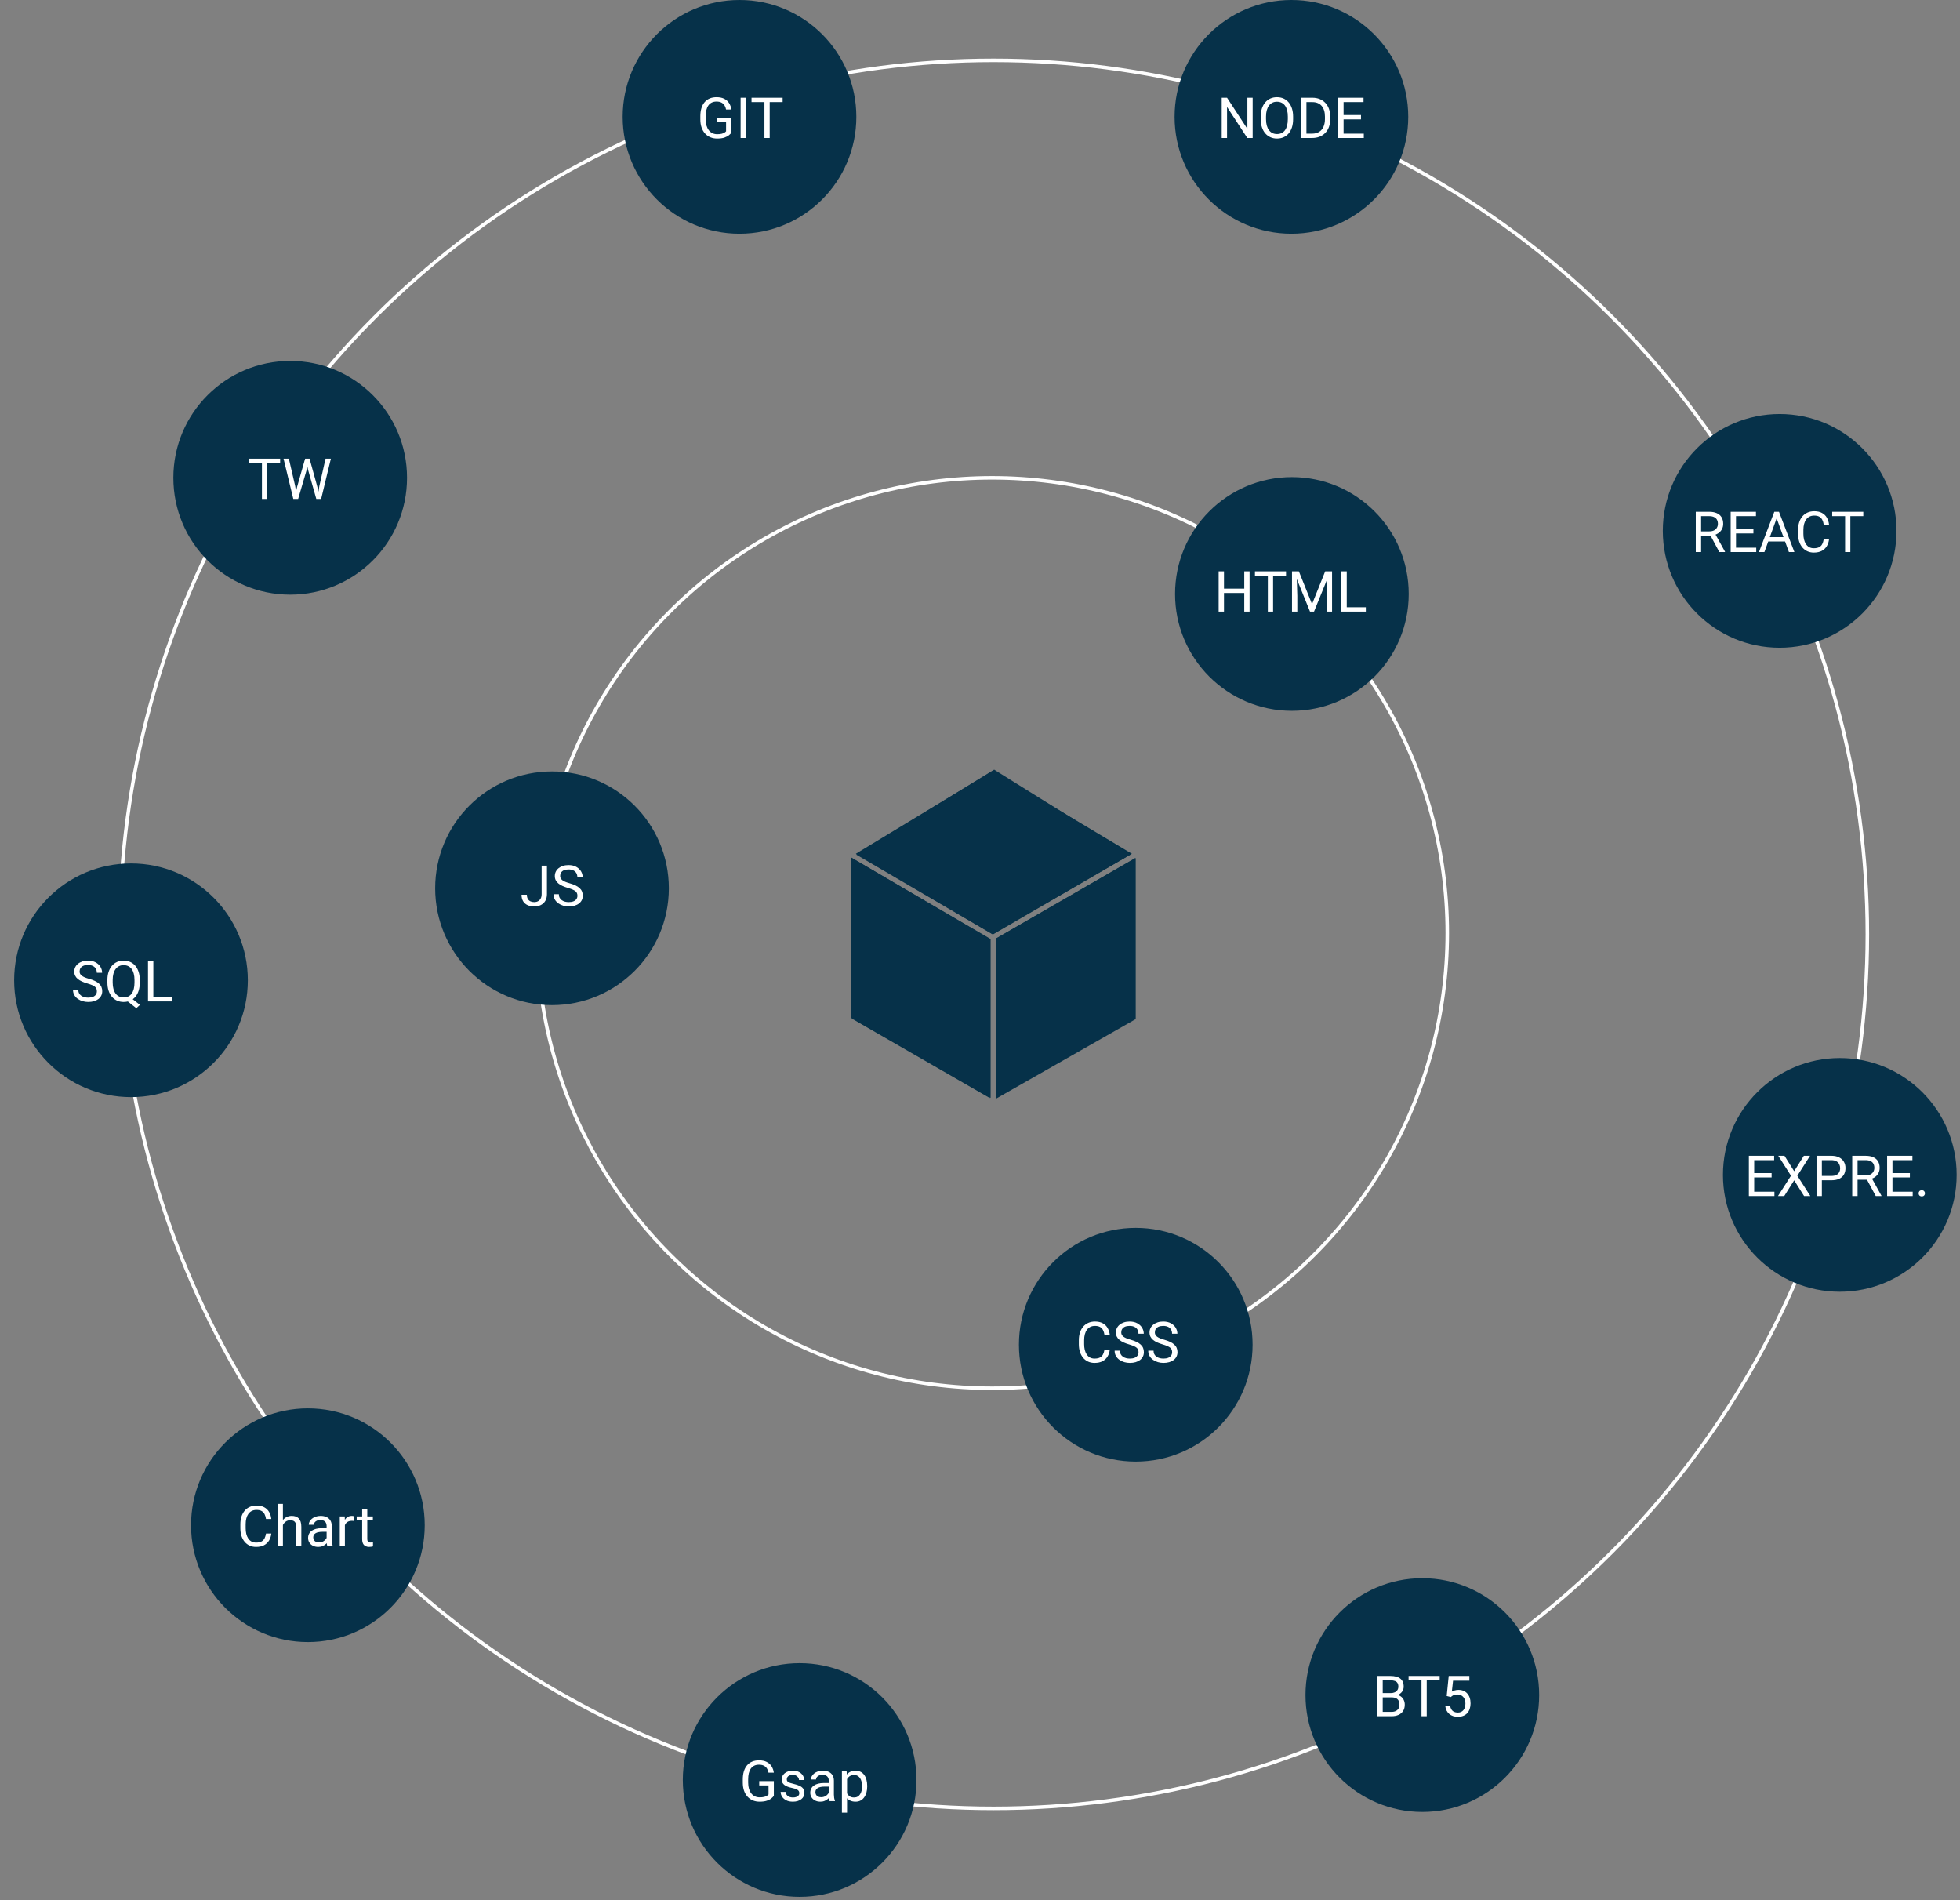 <svg width="554" height="537" viewBox="0 0 554 537" fill="none" xmlns="http://www.w3.org/2000/svg">
<rect x="0" y="0" width="554" height="537" fill="#808080" stroke="none"/>
<g id="skills">
<g id="Vector 17">
<path d="M281.457 310.318V265.241L320.911 242.456V287.829L281.457 310.318Z" fill="#023047"/>
<path d="M279.788 310.318V265.241L240.727 242.456V287.829L279.788 310.318Z" fill="#023047"/>
<path d="M319.93 241.272L280.672 264.057L241.904 241.272L280.672 217.797L319.93 241.272Z" fill="#023047"/>
</g>
<circle id="circle-1" cx="280.433" cy="263.672" r="128.644" stroke="white"/>
<circle id="circle-2" cx="280.819" cy="264.057" r="246.993" stroke="white"/>
<g id="Expand-box">
<path id="Vector 111" d="M280.5 264L242 241.5L281 217.5L319.5 241.5L280.5 264Z" fill="#063149"/>
<path id="Vector 110" d="M280 310.264V265.5L240.5 242.256V287.5L280 310.264Z" fill="#063149"/>
<path id="Vector 109" d="M281.5 310.5V265.264L321 242.5V288L281.5 310.5Z" fill="#063149"/>
</g>
<g id="html">
<circle id="Ellipse 32" cx="365.158" cy="167.85" r="33.024" fill="#063149"/>
<path id="HTML" d="M351.884 166.342V167.568H345.728V166.342H351.884ZM345.962 161.451V172.826H344.454V161.451H345.962ZM353.196 161.451V172.826H351.696V161.451H353.196ZM359.845 161.451V172.826H358.36V161.451H359.845ZM363.501 161.451V162.686H354.712V161.451H363.501ZM365.665 161.451H367.126L370.853 170.725L374.571 161.451H376.04L371.415 172.826H370.274L365.665 161.451ZM365.188 161.451H366.478L366.688 168.389V172.826H365.188V161.451ZM375.22 161.451H376.509V172.826H375.009V168.389L375.22 161.451ZM386.056 171.6V172.826H380.368V171.6H386.056ZM380.665 161.451V172.826H379.157V161.451H380.665Z" fill="white"/>
</g>
<g id="CSS">
<circle id="Ellipse 32_2" cx="321.024" cy="380.024" r="33.024" fill="#063149"/>
<path id="CSS_2" d="M312.188 381.383H313.688C313.609 382.102 313.404 382.745 313.07 383.312C312.737 383.88 312.266 384.331 311.656 384.664C311.047 384.992 310.286 385.156 309.375 385.156C308.708 385.156 308.102 385.031 307.555 384.781C307.013 384.531 306.547 384.177 306.156 383.719C305.766 383.255 305.464 382.701 305.25 382.055C305.042 381.404 304.938 380.68 304.938 379.883V378.75C304.938 377.953 305.042 377.232 305.25 376.586C305.464 375.935 305.768 375.378 306.164 374.914C306.565 374.451 307.047 374.094 307.609 373.844C308.172 373.594 308.805 373.469 309.508 373.469C310.367 373.469 311.094 373.63 311.688 373.953C312.281 374.276 312.742 374.724 313.07 375.297C313.404 375.865 313.609 376.523 313.688 377.273H312.188C312.115 376.742 311.979 376.286 311.781 375.906C311.583 375.521 311.302 375.224 310.938 375.016C310.573 374.807 310.096 374.703 309.508 374.703C309.003 374.703 308.557 374.799 308.172 374.992C307.792 375.185 307.471 375.458 307.211 375.812C306.956 376.167 306.763 376.591 306.633 377.086C306.503 377.581 306.438 378.13 306.438 378.734V379.883C306.438 380.44 306.495 380.964 306.609 381.453C306.729 381.943 306.909 382.372 307.148 382.742C307.388 383.112 307.693 383.404 308.062 383.617C308.432 383.826 308.87 383.93 309.375 383.93C310.016 383.93 310.526 383.828 310.906 383.625C311.286 383.422 311.573 383.13 311.766 382.75C311.964 382.37 312.104 381.914 312.188 381.383ZM321.805 382.125C321.805 381.859 321.763 381.625 321.68 381.422C321.602 381.214 321.461 381.026 321.258 380.859C321.06 380.693 320.784 380.534 320.43 380.383C320.081 380.232 319.638 380.078 319.102 379.922C318.539 379.755 318.031 379.57 317.578 379.367C317.125 379.159 316.737 378.922 316.414 378.656C316.091 378.391 315.844 378.086 315.672 377.742C315.5 377.398 315.414 377.005 315.414 376.562C315.414 376.12 315.505 375.711 315.688 375.336C315.87 374.961 316.13 374.635 316.469 374.359C316.812 374.078 317.221 373.859 317.695 373.703C318.169 373.547 318.698 373.469 319.281 373.469C320.135 373.469 320.859 373.633 321.453 373.961C322.052 374.284 322.508 374.708 322.82 375.234C323.133 375.755 323.289 376.312 323.289 376.906H321.789C321.789 376.479 321.698 376.102 321.516 375.773C321.333 375.44 321.057 375.18 320.688 374.992C320.318 374.799 319.849 374.703 319.281 374.703C318.745 374.703 318.302 374.784 317.953 374.945C317.604 375.107 317.344 375.326 317.172 375.602C317.005 375.878 316.922 376.193 316.922 376.547C316.922 376.786 316.971 377.005 317.07 377.203C317.174 377.396 317.333 377.576 317.547 377.742C317.766 377.909 318.042 378.062 318.375 378.203C318.714 378.344 319.117 378.479 319.586 378.609C320.232 378.792 320.789 378.995 321.258 379.219C321.727 379.443 322.112 379.695 322.414 379.977C322.721 380.253 322.948 380.568 323.094 380.922C323.245 381.271 323.32 381.667 323.32 382.109C323.32 382.573 323.227 382.992 323.039 383.367C322.852 383.742 322.583 384.062 322.234 384.328C321.885 384.594 321.466 384.799 320.977 384.945C320.492 385.086 319.951 385.156 319.352 385.156C318.826 385.156 318.307 385.083 317.797 384.938C317.292 384.792 316.831 384.573 316.414 384.281C316.003 383.99 315.672 383.63 315.422 383.203C315.177 382.771 315.055 382.271 315.055 381.703H316.555C316.555 382.094 316.63 382.43 316.781 382.711C316.932 382.987 317.138 383.216 317.398 383.398C317.664 383.581 317.964 383.716 318.297 383.805C318.635 383.888 318.987 383.93 319.352 383.93C319.878 383.93 320.323 383.857 320.688 383.711C321.052 383.565 321.328 383.357 321.516 383.086C321.708 382.815 321.805 382.495 321.805 382.125ZM331.305 382.125C331.305 381.859 331.263 381.625 331.18 381.422C331.102 381.214 330.961 381.026 330.758 380.859C330.56 380.693 330.284 380.534 329.93 380.383C329.581 380.232 329.138 380.078 328.602 379.922C328.039 379.755 327.531 379.57 327.078 379.367C326.625 379.159 326.237 378.922 325.914 378.656C325.591 378.391 325.344 378.086 325.172 377.742C325 377.398 324.914 377.005 324.914 376.562C324.914 376.12 325.005 375.711 325.188 375.336C325.37 374.961 325.63 374.635 325.969 374.359C326.312 374.078 326.721 373.859 327.195 373.703C327.669 373.547 328.198 373.469 328.781 373.469C329.635 373.469 330.359 373.633 330.953 373.961C331.552 374.284 332.008 374.708 332.32 375.234C332.633 375.755 332.789 376.312 332.789 376.906H331.289C331.289 376.479 331.198 376.102 331.016 375.773C330.833 375.44 330.557 375.18 330.188 374.992C329.818 374.799 329.349 374.703 328.781 374.703C328.245 374.703 327.802 374.784 327.453 374.945C327.104 375.107 326.844 375.326 326.672 375.602C326.505 375.878 326.422 376.193 326.422 376.547C326.422 376.786 326.471 377.005 326.57 377.203C326.674 377.396 326.833 377.576 327.047 377.742C327.266 377.909 327.542 378.062 327.875 378.203C328.214 378.344 328.617 378.479 329.086 378.609C329.732 378.792 330.289 378.995 330.758 379.219C331.227 379.443 331.612 379.695 331.914 379.977C332.221 380.253 332.448 380.568 332.594 380.922C332.745 381.271 332.82 381.667 332.82 382.109C332.82 382.573 332.727 382.992 332.539 383.367C332.352 383.742 332.083 384.062 331.734 384.328C331.385 384.594 330.966 384.799 330.477 384.945C329.992 385.086 329.451 385.156 328.852 385.156C328.326 385.156 327.807 385.083 327.297 384.938C326.792 384.792 326.331 384.573 325.914 384.281C325.503 383.99 325.172 383.63 324.922 383.203C324.677 382.771 324.555 382.271 324.555 381.703H326.055C326.055 382.094 326.13 382.43 326.281 382.711C326.432 382.987 326.638 383.216 326.898 383.398C327.164 383.581 327.464 383.716 327.797 383.805C328.135 383.888 328.487 383.93 328.852 383.93C329.378 383.93 329.823 383.857 330.188 383.711C330.552 383.565 330.828 383.357 331.016 383.086C331.208 382.815 331.305 382.495 331.305 382.125Z" fill="white"/>
</g>
<g id="JS">
<circle id="Ellipse 32_3" cx="156.024" cy="251.024" r="33.024" fill="#063149"/>
<path id="JS_2" d="M153.094 252.68V244.625H154.594V252.68C154.594 253.43 154.44 254.062 154.133 254.578C153.826 255.094 153.401 255.487 152.859 255.758C152.323 256.023 151.706 256.156 151.008 256.156C150.31 256.156 149.69 256.036 149.148 255.797C148.607 255.557 148.182 255.193 147.875 254.703C147.568 254.214 147.414 253.596 147.414 252.852H148.922C148.922 253.331 149.01 253.724 149.188 254.031C149.365 254.339 149.609 254.565 149.922 254.711C150.24 254.857 150.602 254.93 151.008 254.93C151.404 254.93 151.758 254.846 152.07 254.68C152.388 254.508 152.638 254.255 152.82 253.922C153.003 253.583 153.094 253.169 153.094 252.68ZM163.211 253.125C163.211 252.859 163.169 252.625 163.086 252.422C163.008 252.214 162.867 252.026 162.664 251.859C162.466 251.693 162.19 251.534 161.836 251.383C161.487 251.232 161.044 251.078 160.508 250.922C159.945 250.755 159.438 250.57 158.984 250.367C158.531 250.159 158.143 249.922 157.82 249.656C157.497 249.391 157.25 249.086 157.078 248.742C156.906 248.398 156.82 248.005 156.82 247.562C156.82 247.12 156.911 246.711 157.094 246.336C157.276 245.961 157.536 245.635 157.875 245.359C158.219 245.078 158.628 244.859 159.102 244.703C159.576 244.547 160.104 244.469 160.688 244.469C161.542 244.469 162.266 244.633 162.859 244.961C163.458 245.284 163.914 245.708 164.227 246.234C164.539 246.755 164.695 247.312 164.695 247.906H163.195C163.195 247.479 163.104 247.102 162.922 246.773C162.74 246.44 162.464 246.18 162.094 245.992C161.724 245.799 161.255 245.703 160.688 245.703C160.151 245.703 159.708 245.784 159.359 245.945C159.01 246.107 158.75 246.326 158.578 246.602C158.411 246.878 158.328 247.193 158.328 247.547C158.328 247.786 158.378 248.005 158.477 248.203C158.581 248.396 158.74 248.576 158.953 248.742C159.172 248.909 159.448 249.062 159.781 249.203C160.12 249.344 160.523 249.479 160.992 249.609C161.638 249.792 162.195 249.995 162.664 250.219C163.133 250.443 163.518 250.695 163.82 250.977C164.128 251.253 164.354 251.568 164.5 251.922C164.651 252.271 164.727 252.667 164.727 253.109C164.727 253.573 164.633 253.992 164.445 254.367C164.258 254.742 163.99 255.062 163.641 255.328C163.292 255.594 162.872 255.799 162.383 255.945C161.898 256.086 161.357 256.156 160.758 256.156C160.232 256.156 159.714 256.083 159.203 255.938C158.698 255.792 158.237 255.573 157.82 255.281C157.409 254.99 157.078 254.63 156.828 254.203C156.583 253.771 156.461 253.271 156.461 252.703H157.961C157.961 253.094 158.036 253.43 158.188 253.711C158.339 253.987 158.544 254.216 158.805 254.398C159.07 254.581 159.37 254.716 159.703 254.805C160.042 254.888 160.393 254.93 160.758 254.93C161.284 254.93 161.729 254.857 162.094 254.711C162.458 254.565 162.734 254.357 162.922 254.086C163.115 253.815 163.211 253.495 163.211 253.125Z" fill="white"/>
</g>
<g id="TAILWIND">
<circle id="Ellipse 32_4" cx="82.024" cy="135.024" r="33.024" fill="#063149"/>
<path id="TW" d="M75.523 129.625V141H74.039V129.625H75.523ZM79.18 129.625V130.859H70.391V129.625H79.18ZM83.984 137.562L86.242 129.625H87.336L86.703 132.711L84.273 141H83.188L83.984 137.562ZM81.648 129.625L83.445 137.406L83.984 141H82.906L80.148 129.625H81.648ZM90.258 137.398L92.016 129.625H93.523L90.773 141H89.695L90.258 137.398ZM87.5 129.625L89.695 137.562L90.492 141H89.406L87.062 132.711L86.422 129.625H87.5Z" fill="white"/>
</g>
<g id="GIT">
<circle id="Ellipse 32_5" cx="209.024" cy="33.024" r="33.024" fill="#063149"/>
<path id="GIT_2" d="M206.727 33.336V37.5C206.586 37.708 206.362 37.943 206.055 38.203C205.747 38.458 205.323 38.682 204.781 38.875C204.245 39.062 203.552 39.156 202.703 39.156C202.01 39.156 201.372 39.036 200.789 38.797C200.211 38.552 199.708 38.198 199.281 37.734C198.859 37.266 198.531 36.698 198.297 36.031C198.068 35.359 197.953 34.599 197.953 33.75V32.867C197.953 32.018 198.052 31.26 198.25 30.594C198.453 29.927 198.75 29.362 199.141 28.898C199.531 28.43 200.01 28.076 200.578 27.836C201.146 27.591 201.797 27.469 202.531 27.469C203.401 27.469 204.128 27.62 204.711 27.922C205.299 28.219 205.758 28.63 206.086 29.156C206.419 29.682 206.633 30.281 206.727 30.953H205.219C205.151 30.542 205.016 30.167 204.812 29.828C204.615 29.49 204.331 29.219 203.961 29.016C203.591 28.807 203.115 28.703 202.531 28.703C202.005 28.703 201.549 28.799 201.164 28.992C200.779 29.185 200.461 29.461 200.211 29.82C199.961 30.18 199.773 30.615 199.648 31.125C199.529 31.635 199.469 32.211 199.469 32.852V33.75C199.469 34.406 199.544 34.992 199.695 35.508C199.852 36.023 200.073 36.464 200.359 36.828C200.646 37.188 200.987 37.461 201.383 37.648C201.784 37.836 202.227 37.93 202.711 37.93C203.247 37.93 203.682 37.885 204.016 37.797C204.349 37.703 204.609 37.594 204.797 37.469C204.984 37.339 205.128 37.216 205.227 37.102V34.555H202.594V33.336H206.727ZM210.844 27.625V39H209.336V27.625H210.844ZM217.555 27.625V39H216.07V27.625H217.555ZM221.211 27.625V28.859H212.422V27.625H221.211Z" fill="white"/>
</g>
<g id="NODE">
<circle id="Ellipse 32_6" cx="365.024" cy="33.024" r="33.024" fill="#063149"/>
<path id="NODE_2" d="M354.07 27.625V39H352.555L346.828 30.227V39H345.32V27.625H346.828L352.578 36.422V27.625H354.07ZM365.5 32.953V33.672C365.5 34.526 365.393 35.292 365.18 35.969C364.966 36.646 364.659 37.221 364.258 37.695C363.857 38.169 363.375 38.531 362.812 38.781C362.255 39.031 361.63 39.156 360.938 39.156C360.266 39.156 359.648 39.031 359.086 38.781C358.529 38.531 358.044 38.169 357.633 37.695C357.227 37.221 356.911 36.646 356.688 35.969C356.464 35.292 356.352 34.526 356.352 33.672V32.953C356.352 32.099 356.461 31.336 356.68 30.664C356.904 29.987 357.219 29.412 357.625 28.938C358.031 28.458 358.513 28.094 359.07 27.844C359.633 27.594 360.25 27.469 360.922 27.469C361.615 27.469 362.24 27.594 362.797 27.844C363.359 28.094 363.841 28.458 364.242 28.938C364.648 29.412 364.958 29.987 365.172 30.664C365.391 31.336 365.5 32.099 365.5 32.953ZM364.008 33.672V32.938C364.008 32.26 363.938 31.662 363.797 31.141C363.661 30.62 363.461 30.182 363.195 29.828C362.93 29.474 362.604 29.206 362.219 29.023C361.839 28.841 361.406 28.75 360.922 28.75C360.453 28.75 360.029 28.841 359.648 29.023C359.273 29.206 358.951 29.474 358.68 29.828C358.414 30.182 358.208 30.62 358.062 31.141C357.917 31.662 357.844 32.26 357.844 32.938V33.672C357.844 34.354 357.917 34.958 358.062 35.484C358.208 36.005 358.417 36.445 358.688 36.805C358.964 37.159 359.289 37.427 359.664 37.609C360.044 37.792 360.469 37.883 360.938 37.883C361.427 37.883 361.862 37.792 362.242 37.609C362.622 37.427 362.943 37.159 363.203 36.805C363.469 36.445 363.669 36.005 363.805 35.484C363.94 34.958 364.008 34.354 364.008 33.672ZM370.836 39H368.461L368.477 37.773H370.836C371.648 37.773 372.326 37.604 372.867 37.266C373.409 36.922 373.815 36.443 374.086 35.828C374.362 35.208 374.5 34.484 374.5 33.656V32.961C374.5 32.31 374.422 31.732 374.266 31.227C374.109 30.716 373.88 30.287 373.578 29.938C373.276 29.583 372.906 29.315 372.469 29.133C372.036 28.951 371.539 28.859 370.977 28.859H368.414V27.625H370.977C371.721 27.625 372.401 27.75 373.016 28C373.63 28.245 374.159 28.602 374.602 29.07C375.049 29.534 375.393 30.096 375.633 30.758C375.872 31.414 375.992 32.154 375.992 32.977V33.656C375.992 34.479 375.872 35.221 375.633 35.883C375.393 36.539 375.047 37.099 374.594 37.562C374.146 38.026 373.604 38.383 372.969 38.633C372.339 38.878 371.628 39 370.836 39ZM369.266 27.625V39H367.758V27.625H369.266ZM385.484 37.773V39H379.461V37.773H385.484ZM379.766 27.625V39H378.258V27.625H379.766ZM384.688 32.516V33.742H379.461V32.516H384.688ZM385.406 27.625V28.859H379.461V27.625H385.406Z" fill="white"/>
</g>
<g id="REACT">
<circle id="Ellipse 32_7" cx="503.024" cy="150.024" r="33.024" fill="#063149"/>
<path id="REACT_2" d="M479.32 144.625H483.086C483.94 144.625 484.661 144.755 485.25 145.016C485.844 145.276 486.294 145.661 486.602 146.172C486.914 146.677 487.07 147.299 487.07 148.039C487.07 148.56 486.964 149.036 486.75 149.469C486.542 149.896 486.24 150.26 485.844 150.562C485.453 150.859 484.984 151.081 484.438 151.227L484.016 151.391H480.477L480.461 150.164H483.133C483.674 150.164 484.125 150.07 484.484 149.883C484.844 149.69 485.115 149.432 485.297 149.109C485.479 148.786 485.57 148.43 485.57 148.039C485.57 147.602 485.484 147.219 485.312 146.891C485.141 146.562 484.87 146.31 484.5 146.133C484.135 145.951 483.664 145.859 483.086 145.859H480.828V156H479.32V144.625ZM485.969 156L483.203 150.844L484.773 150.836L487.578 155.906V156H485.969ZM496.406 154.773V156H490.383V154.773H496.406ZM490.688 144.625V156H489.18V144.625H490.688ZM495.609 149.516V150.742H490.383V149.516H495.609ZM496.328 144.625V145.859H490.383V144.625H496.328ZM502.484 145.633L498.719 156H497.18L501.516 144.625H502.508L502.484 145.633ZM505.641 156L501.867 145.633L501.844 144.625H502.836L507.188 156H505.641ZM505.445 151.789V153.023H499.055V151.789H505.445ZM515.484 152.383H516.984C516.906 153.102 516.701 153.745 516.367 154.312C516.034 154.88 515.562 155.331 514.953 155.664C514.344 155.992 513.583 156.156 512.672 156.156C512.005 156.156 511.398 156.031 510.852 155.781C510.31 155.531 509.844 155.177 509.453 154.719C509.062 154.255 508.76 153.701 508.547 153.055C508.339 152.404 508.234 151.68 508.234 150.883V149.75C508.234 148.953 508.339 148.232 508.547 147.586C508.76 146.935 509.065 146.378 509.461 145.914C509.862 145.451 510.344 145.094 510.906 144.844C511.469 144.594 512.102 144.469 512.805 144.469C513.664 144.469 514.391 144.63 514.984 144.953C515.578 145.276 516.039 145.724 516.367 146.297C516.701 146.865 516.906 147.523 516.984 148.273H515.484C515.411 147.742 515.276 147.286 515.078 146.906C514.88 146.521 514.599 146.224 514.234 146.016C513.87 145.807 513.393 145.703 512.805 145.703C512.299 145.703 511.854 145.799 511.469 145.992C511.089 146.185 510.768 146.458 510.508 146.812C510.253 147.167 510.06 147.591 509.93 148.086C509.799 148.581 509.734 149.13 509.734 149.734V150.883C509.734 151.44 509.792 151.964 509.906 152.453C510.026 152.943 510.206 153.372 510.445 153.742C510.685 154.112 510.99 154.404 511.359 154.617C511.729 154.826 512.167 154.93 512.672 154.93C513.312 154.93 513.823 154.828 514.203 154.625C514.583 154.422 514.87 154.13 515.062 153.75C515.26 153.37 515.401 152.914 515.484 152.383ZM523.008 144.625V156H521.523V144.625H523.008ZM526.664 144.625V145.859H517.875V144.625H526.664Z" fill="white"/>
</g>
<g id="EXPRESS">
<circle id="Ellipse 32_8" cx="520.024" cy="332.024" r="33.024" fill="#063149"/>
<path id="EXPRE." d="M501.547 336.773V338H495.523V336.773H501.547ZM495.828 326.625V338H494.32V326.625H495.828ZM500.75 331.516V332.742H495.523V331.516H500.75ZM501.469 326.625V327.859H495.523V326.625H501.469ZM504.391 326.625L507.125 330.984L509.859 326.625H511.617L508.023 332.258L511.703 338H509.93L507.125 333.555L504.32 338H502.547L506.227 332.258L502.633 326.625H504.391ZM517.641 333.539H514.602V332.312H517.641C518.229 332.312 518.706 332.219 519.07 332.031C519.435 331.844 519.701 331.583 519.867 331.25C520.039 330.917 520.125 330.536 520.125 330.109C520.125 329.719 520.039 329.352 519.867 329.008C519.701 328.664 519.435 328.388 519.07 328.18C518.706 327.966 518.229 327.859 517.641 327.859H514.953V338H513.445V326.625H517.641C518.5 326.625 519.227 326.773 519.82 327.07C520.414 327.367 520.865 327.779 521.172 328.305C521.479 328.826 521.633 329.422 521.633 330.094C521.633 330.823 521.479 331.445 521.172 331.961C520.865 332.477 520.414 332.87 519.82 333.141C519.227 333.406 518.5 333.539 517.641 333.539ZM523.539 326.625H527.305C528.159 326.625 528.88 326.755 529.469 327.016C530.062 327.276 530.513 327.661 530.82 328.172C531.133 328.677 531.289 329.299 531.289 330.039C531.289 330.56 531.182 331.036 530.969 331.469C530.76 331.896 530.458 332.26 530.062 332.562C529.672 332.859 529.203 333.081 528.656 333.227L528.234 333.391H524.695L524.68 332.164H527.352C527.893 332.164 528.344 332.07 528.703 331.883C529.062 331.69 529.333 331.432 529.516 331.109C529.698 330.786 529.789 330.43 529.789 330.039C529.789 329.602 529.703 329.219 529.531 328.891C529.359 328.562 529.089 328.31 528.719 328.133C528.354 327.951 527.883 327.859 527.305 327.859H525.047V338H523.539V326.625ZM530.188 338L527.422 332.844L528.992 332.836L531.797 337.906V338H530.188ZM540.625 336.773V338H534.602V336.773H540.625ZM534.906 326.625V338H533.398V326.625H534.906ZM539.828 331.516V332.742H534.602V331.516H539.828ZM540.547 326.625V327.859H534.602V326.625H540.547ZM542.297 337.234C542.297 336.99 542.372 336.784 542.523 336.617C542.68 336.445 542.904 336.359 543.195 336.359C543.487 336.359 543.708 336.445 543.859 336.617C544.016 336.784 544.094 336.99 544.094 337.234C544.094 337.474 544.016 337.677 543.859 337.844C543.708 338.01 543.487 338.094 543.195 338.094C542.904 338.094 542.68 338.01 542.523 337.844C542.372 337.677 542.297 337.474 542.297 337.234Z" fill="white"/>
</g>
<g id="BT5">
<circle id="Ellipse 32_9" cx="402.024" cy="479.024" r="33.024" fill="#063149"/>
<path id="BT5_2" d="M393.375 479.68H390.492L390.477 478.469H393.094C393.526 478.469 393.904 478.396 394.227 478.25C394.549 478.104 394.799 477.896 394.977 477.625C395.159 477.349 395.25 477.021 395.25 476.641C395.25 476.224 395.169 475.885 395.008 475.625C394.852 475.359 394.609 475.167 394.281 475.047C393.958 474.922 393.547 474.859 393.047 474.859H390.828V485H389.32V473.625H393.047C393.63 473.625 394.151 473.685 394.609 473.805C395.068 473.919 395.456 474.102 395.773 474.352C396.096 474.596 396.341 474.909 396.508 475.289C396.674 475.669 396.758 476.125 396.758 476.656C396.758 477.125 396.638 477.549 396.398 477.93C396.159 478.305 395.826 478.612 395.398 478.852C394.977 479.091 394.482 479.245 393.914 479.312L393.375 479.68ZM393.305 485H389.898L390.75 483.773H393.305C393.784 483.773 394.19 483.69 394.523 483.523C394.862 483.357 395.12 483.122 395.297 482.82C395.474 482.513 395.562 482.151 395.562 481.734C395.562 481.312 395.487 480.948 395.336 480.641C395.185 480.333 394.948 480.096 394.625 479.93C394.302 479.763 393.885 479.68 393.375 479.68H391.227L391.242 478.469H394.18L394.5 478.906C395.047 478.953 395.51 479.109 395.891 479.375C396.271 479.635 396.56 479.969 396.758 480.375C396.961 480.781 397.062 481.229 397.062 481.719C397.062 482.427 396.906 483.026 396.594 483.516C396.286 484 395.852 484.37 395.289 484.625C394.727 484.875 394.065 485 393.305 485ZM403.273 473.625V485H401.789V473.625H403.273ZM406.93 473.625V474.859H398.141V473.625H406.93ZM410.07 479.586L408.914 479.289L409.484 473.625H415.32V474.961H410.711L410.367 478.055C410.576 477.935 410.839 477.823 411.156 477.719C411.479 477.615 411.849 477.562 412.266 477.562C412.792 477.562 413.263 477.654 413.68 477.836C414.096 478.013 414.451 478.268 414.742 478.602C415.039 478.935 415.266 479.336 415.422 479.805C415.578 480.273 415.656 480.797 415.656 481.375C415.656 481.922 415.581 482.424 415.43 482.883C415.284 483.341 415.062 483.742 414.766 484.086C414.469 484.424 414.094 484.688 413.641 484.875C413.193 485.062 412.664 485.156 412.055 485.156C411.596 485.156 411.161 485.094 410.75 484.969C410.344 484.839 409.979 484.643 409.656 484.383C409.339 484.117 409.078 483.789 408.875 483.398C408.677 483.003 408.552 482.539 408.5 482.008H409.875C409.938 482.435 410.062 482.794 410.25 483.086C410.438 483.378 410.682 483.599 410.984 483.75C411.292 483.896 411.648 483.969 412.055 483.969C412.398 483.969 412.703 483.909 412.969 483.789C413.234 483.669 413.458 483.497 413.641 483.273C413.823 483.049 413.961 482.779 414.055 482.461C414.154 482.143 414.203 481.786 414.203 481.391C414.203 481.031 414.154 480.698 414.055 480.391C413.956 480.083 413.807 479.815 413.609 479.586C413.417 479.357 413.18 479.18 412.898 479.055C412.617 478.924 412.294 478.859 411.93 478.859C411.445 478.859 411.078 478.924 410.828 479.055C410.583 479.185 410.331 479.362 410.07 479.586Z" fill="white"/>
</g>
<g id="gsap">
<circle id="Ellipse 32_10" cx="226.024" cy="503.024" r="33.024" fill="#063149"/>
<path id="gsa" d="M218.727 503.336V507.5C218.586 507.708 218.362 507.943 218.055 508.203C217.747 508.458 217.323 508.682 216.781 508.875C216.245 509.062 215.552 509.156 214.703 509.156C214.01 509.156 213.372 509.036 212.789 508.797C212.211 508.552 211.708 508.198 211.281 507.734C210.859 507.266 210.531 506.698 210.297 506.031C210.068 505.359 209.953 504.599 209.953 503.75V502.867C209.953 502.018 210.052 501.26 210.25 500.594C210.453 499.927 210.75 499.362 211.141 498.898C211.531 498.43 212.01 498.076 212.578 497.836C213.146 497.591 213.797 497.469 214.531 497.469C215.401 497.469 216.128 497.62 216.711 497.922C217.299 498.219 217.758 498.63 218.086 499.156C218.419 499.682 218.633 500.281 218.727 500.953H217.219C217.151 500.542 217.016 500.167 216.812 499.828C216.615 499.49 216.331 499.219 215.961 499.016C215.591 498.807 215.115 498.703 214.531 498.703C214.005 498.703 213.549 498.799 213.164 498.992C212.779 499.185 212.461 499.461 212.211 499.82C211.961 500.18 211.773 500.615 211.648 501.125C211.529 501.635 211.469 502.211 211.469 502.852V503.75C211.469 504.406 211.544 504.992 211.695 505.508C211.852 506.023 212.073 506.464 212.359 506.828C212.646 507.188 212.987 507.461 213.383 507.648C213.784 507.836 214.227 507.93 214.711 507.93C215.247 507.93 215.682 507.885 216.016 507.797C216.349 507.703 216.609 507.594 216.797 507.469C216.984 507.339 217.128 507.216 217.227 507.102V504.555H214.594V503.336H218.727ZM225.93 506.758C225.93 506.549 225.883 506.357 225.789 506.18C225.701 505.997 225.516 505.833 225.234 505.688C224.958 505.536 224.542 505.406 223.984 505.297C223.516 505.198 223.091 505.081 222.711 504.945C222.336 504.81 222.016 504.646 221.75 504.453C221.49 504.26 221.289 504.034 221.148 503.773C221.008 503.513 220.938 503.208 220.938 502.859C220.938 502.526 221.01 502.211 221.156 501.914C221.307 501.617 221.518 501.354 221.789 501.125C222.065 500.896 222.396 500.716 222.781 500.586C223.167 500.456 223.596 500.391 224.07 500.391C224.747 500.391 225.326 500.51 225.805 500.75C226.284 500.99 226.651 501.31 226.906 501.711C227.161 502.107 227.289 502.547 227.289 503.031H225.844C225.844 502.797 225.773 502.57 225.633 502.352C225.497 502.128 225.297 501.943 225.031 501.797C224.771 501.651 224.451 501.578 224.07 501.578C223.669 501.578 223.344 501.641 223.094 501.766C222.849 501.885 222.669 502.039 222.555 502.227C222.445 502.414 222.391 502.612 222.391 502.82C222.391 502.977 222.417 503.117 222.469 503.242C222.526 503.362 222.625 503.474 222.766 503.578C222.906 503.677 223.104 503.771 223.359 503.859C223.615 503.948 223.94 504.036 224.336 504.125C225.029 504.281 225.599 504.469 226.047 504.688C226.495 504.906 226.828 505.174 227.047 505.492C227.266 505.81 227.375 506.195 227.375 506.648C227.375 507.018 227.297 507.357 227.141 507.664C226.99 507.971 226.768 508.237 226.477 508.461C226.19 508.68 225.846 508.852 225.445 508.977C225.049 509.096 224.604 509.156 224.109 509.156C223.365 509.156 222.734 509.023 222.219 508.758C221.703 508.492 221.312 508.148 221.047 507.727C220.781 507.305 220.648 506.859 220.648 506.391H222.102C222.122 506.786 222.237 507.102 222.445 507.336C222.654 507.565 222.909 507.729 223.211 507.828C223.513 507.922 223.812 507.969 224.109 507.969C224.505 507.969 224.836 507.917 225.102 507.812C225.372 507.708 225.578 507.565 225.719 507.383C225.859 507.201 225.93 506.992 225.93 506.758ZM234.258 507.555V503.203C234.258 502.87 234.19 502.581 234.055 502.336C233.924 502.086 233.727 501.893 233.461 501.758C233.195 501.622 232.867 501.555 232.477 501.555C232.112 501.555 231.792 501.617 231.516 501.742C231.245 501.867 231.031 502.031 230.875 502.234C230.724 502.438 230.648 502.656 230.648 502.891H229.203C229.203 502.589 229.281 502.289 229.438 501.992C229.594 501.695 229.818 501.427 230.109 501.188C230.406 500.943 230.76 500.75 231.172 500.609C231.589 500.464 232.052 500.391 232.562 500.391C233.177 500.391 233.719 500.495 234.188 500.703C234.661 500.911 235.031 501.227 235.297 501.648C235.568 502.065 235.703 502.589 235.703 503.219V507.156C235.703 507.438 235.727 507.737 235.773 508.055C235.826 508.372 235.901 508.646 236 508.875V509H234.492C234.419 508.833 234.362 508.612 234.32 508.336C234.279 508.055 234.258 507.794 234.258 507.555ZM234.508 503.875L234.523 504.891H233.062C232.651 504.891 232.284 504.924 231.961 504.992C231.638 505.055 231.367 505.151 231.148 505.281C230.93 505.411 230.763 505.576 230.648 505.773C230.534 505.966 230.477 506.193 230.477 506.453C230.477 506.719 230.536 506.961 230.656 507.18C230.776 507.398 230.956 507.573 231.195 507.703C231.44 507.828 231.74 507.891 232.094 507.891C232.536 507.891 232.927 507.797 233.266 507.609C233.604 507.422 233.872 507.193 234.07 506.922C234.273 506.651 234.383 506.388 234.398 506.133L235.016 506.828C234.979 507.047 234.88 507.289 234.719 507.555C234.557 507.82 234.341 508.076 234.07 508.32C233.805 508.56 233.487 508.76 233.117 508.922C232.753 509.078 232.341 509.156 231.883 509.156C231.31 509.156 230.807 509.044 230.375 508.82C229.948 508.596 229.615 508.297 229.375 507.922C229.141 507.542 229.023 507.117 229.023 506.648C229.023 506.195 229.112 505.797 229.289 505.453C229.466 505.104 229.721 504.815 230.055 504.586C230.388 504.352 230.789 504.174 231.258 504.055C231.727 503.935 232.25 503.875 232.828 503.875H234.508ZM239.422 502.172V512.25H237.969V500.547H239.297L239.422 502.172ZM245.117 504.703V504.867C245.117 505.482 245.044 506.052 244.898 506.578C244.753 507.099 244.539 507.552 244.258 507.938C243.982 508.323 243.641 508.622 243.234 508.836C242.828 509.049 242.362 509.156 241.836 509.156C241.299 509.156 240.826 509.068 240.414 508.891C240.003 508.714 239.654 508.456 239.367 508.117C239.081 507.779 238.852 507.372 238.68 506.898C238.513 506.424 238.398 505.891 238.336 505.297V504.422C238.398 503.797 238.516 503.237 238.688 502.742C238.859 502.247 239.086 501.826 239.367 501.477C239.654 501.122 240 500.854 240.406 500.672C240.812 500.484 241.281 500.391 241.812 500.391C242.344 500.391 242.815 500.495 243.227 500.703C243.638 500.906 243.984 501.198 244.266 501.578C244.547 501.958 244.758 502.414 244.898 502.945C245.044 503.471 245.117 504.057 245.117 504.703ZM243.664 504.867V504.703C243.664 504.281 243.62 503.885 243.531 503.516C243.443 503.141 243.305 502.812 243.117 502.531C242.935 502.245 242.701 502.021 242.414 501.859C242.128 501.693 241.786 501.609 241.391 501.609C241.026 501.609 240.708 501.672 240.438 501.797C240.172 501.922 239.945 502.091 239.758 502.305C239.57 502.513 239.417 502.753 239.297 503.023C239.182 503.289 239.096 503.565 239.039 503.852V505.875C239.143 506.24 239.289 506.583 239.477 506.906C239.664 507.224 239.914 507.482 240.227 507.68C240.539 507.872 240.932 507.969 241.406 507.969C241.797 507.969 242.133 507.888 242.414 507.727C242.701 507.56 242.935 507.333 243.117 507.047C243.305 506.76 243.443 506.432 243.531 506.062C243.62 505.688 243.664 505.289 243.664 504.867Z" fill="white"/>
</g>
<g id="sql">
<circle id="Ellipse 32_11" cx="37.024" cy="277.024" r="33.024" fill="#063149"/>
<path id="gsa_2" d="M27.383 280.125C27.383 279.859 27.341 279.625 27.258 279.422C27.18 279.214 27.039 279.026 26.836 278.859C26.638 278.693 26.362 278.534 26.008 278.383C25.659 278.232 25.216 278.078 24.68 277.922C24.117 277.755 23.609 277.57 23.156 277.367C22.703 277.159 22.315 276.922 21.992 276.656C21.669 276.391 21.422 276.086 21.25 275.742C21.078 275.398 20.992 275.005 20.992 274.562C20.992 274.12 21.083 273.711 21.266 273.336C21.448 272.961 21.708 272.635 22.047 272.359C22.391 272.078 22.799 271.859 23.273 271.703C23.747 271.547 24.276 271.469 24.859 271.469C25.713 271.469 26.438 271.633 27.031 271.961C27.63 272.284 28.086 272.708 28.398 273.234C28.711 273.755 28.867 274.312 28.867 274.906H27.367C27.367 274.479 27.276 274.102 27.094 273.773C26.912 273.44 26.635 273.18 26.266 272.992C25.896 272.799 25.427 272.703 24.859 272.703C24.323 272.703 23.88 272.784 23.531 272.945C23.182 273.107 22.922 273.326 22.75 273.602C22.583 273.878 22.5 274.193 22.5 274.547C22.5 274.786 22.549 275.005 22.648 275.203C22.753 275.396 22.912 275.576 23.125 275.742C23.344 275.909 23.62 276.062 23.953 276.203C24.292 276.344 24.695 276.479 25.164 276.609C25.81 276.792 26.367 276.995 26.836 277.219C27.305 277.443 27.69 277.695 27.992 277.977C28.299 278.253 28.526 278.568 28.672 278.922C28.823 279.271 28.898 279.667 28.898 280.109C28.898 280.573 28.805 280.992 28.617 281.367C28.43 281.742 28.162 282.062 27.812 282.328C27.463 282.594 27.044 282.799 26.555 282.945C26.07 283.086 25.529 283.156 24.93 283.156C24.404 283.156 23.885 283.083 23.375 282.938C22.87 282.792 22.409 282.573 21.992 282.281C21.581 281.99 21.25 281.63 21 281.203C20.755 280.771 20.633 280.271 20.633 279.703H22.133C22.133 280.094 22.208 280.43 22.359 280.711C22.51 280.987 22.716 281.216 22.977 281.398C23.242 281.581 23.542 281.716 23.875 281.805C24.213 281.888 24.565 281.93 24.93 281.93C25.456 281.93 25.901 281.857 26.266 281.711C26.63 281.565 26.906 281.357 27.094 281.086C27.287 280.815 27.383 280.495 27.383 280.125ZM36.656 281.695L39.547 283.984L38.531 284.922L35.688 282.664L36.656 281.695ZM39.508 276.953V277.672C39.508 278.526 39.401 279.292 39.188 279.969C38.974 280.646 38.667 281.221 38.266 281.695C37.865 282.169 37.383 282.531 36.82 282.781C36.263 283.031 35.638 283.156 34.945 283.156C34.273 283.156 33.656 283.031 33.094 282.781C32.536 282.531 32.052 282.169 31.641 281.695C31.234 281.221 30.919 280.646 30.695 279.969C30.471 279.292 30.359 278.526 30.359 277.672V276.953C30.359 276.099 30.469 275.336 30.688 274.664C30.912 273.987 31.227 273.411 31.633 272.938C32.039 272.458 32.521 272.094 33.078 271.844C33.641 271.594 34.258 271.469 34.93 271.469C35.622 271.469 36.25 271.594 36.812 271.844C37.375 272.094 37.857 272.458 38.258 272.938C38.659 273.411 38.966 273.987 39.18 274.664C39.398 275.336 39.508 276.099 39.508 276.953ZM38.016 277.672V276.938C38.016 276.26 37.945 275.661 37.805 275.141C37.669 274.62 37.469 274.182 37.203 273.828C36.938 273.474 36.615 273.206 36.234 273.023C35.854 272.841 35.419 272.75 34.93 272.75C34.466 272.75 34.044 272.841 33.664 273.023C33.289 273.206 32.966 273.474 32.695 273.828C32.425 274.182 32.216 274.62 32.07 275.141C31.924 275.661 31.852 276.26 31.852 276.938V277.672C31.852 278.354 31.924 278.958 32.07 279.484C32.216 280.005 32.425 280.445 32.695 280.805C32.971 281.159 33.3 281.427 33.68 281.609C34.06 281.792 34.482 281.883 34.945 281.883C35.435 281.883 35.87 281.792 36.25 281.609C36.63 281.427 36.95 281.159 37.211 280.805C37.477 280.445 37.677 280.005 37.812 279.484C37.948 278.958 38.016 278.354 38.016 277.672ZM48.734 281.773V283H43.047V281.773H48.734ZM43.344 271.625V283H41.836V271.625H43.344Z" fill="white"/>
</g>
<g id="chart">
<circle id="Ellipse 32_12" cx="87.024" cy="431.024" r="33.024" fill="#063149"/>
<path id="gsa_3" d="M75.188 433.383H76.688C76.609 434.102 76.404 434.745 76.07 435.312C75.737 435.88 75.266 436.331 74.656 436.664C74.047 436.992 73.287 437.156 72.375 437.156C71.708 437.156 71.102 437.031 70.555 436.781C70.013 436.531 69.547 436.177 69.156 435.719C68.766 435.255 68.463 434.701 68.25 434.055C68.042 433.404 67.938 432.68 67.938 431.883V430.75C67.938 429.953 68.042 429.232 68.25 428.586C68.463 427.935 68.768 427.378 69.164 426.914C69.565 426.451 70.047 426.094 70.609 425.844C71.172 425.594 71.805 425.469 72.508 425.469C73.367 425.469 74.094 425.63 74.688 425.953C75.281 426.276 75.742 426.724 76.07 427.297C76.404 427.865 76.609 428.523 76.688 429.273H75.188C75.115 428.742 74.979 428.286 74.781 427.906C74.583 427.521 74.302 427.224 73.938 427.016C73.573 426.807 73.096 426.703 72.508 426.703C72.003 426.703 71.557 426.799 71.172 426.992C70.792 427.185 70.471 427.458 70.211 427.812C69.956 428.167 69.763 428.591 69.633 429.086C69.503 429.581 69.438 430.13 69.438 430.734V431.883C69.438 432.44 69.495 432.964 69.609 433.453C69.729 433.943 69.909 434.372 70.148 434.742C70.388 435.112 70.693 435.404 71.062 435.617C71.432 435.826 71.87 435.93 72.375 435.93C73.016 435.93 73.526 435.828 73.906 435.625C74.287 435.422 74.573 435.13 74.766 434.75C74.963 434.37 75.104 433.914 75.188 433.383ZM79.969 425V437H78.523V425H79.969ZM79.625 432.453L79.023 432.43C79.029 431.852 79.115 431.318 79.281 430.828C79.448 430.333 79.682 429.904 79.984 429.539C80.287 429.174 80.646 428.893 81.062 428.695C81.484 428.492 81.951 428.391 82.461 428.391C82.878 428.391 83.253 428.448 83.586 428.562C83.919 428.672 84.203 428.849 84.438 429.094C84.677 429.339 84.859 429.656 84.984 430.047C85.109 430.432 85.172 430.904 85.172 431.461V437H83.719V431.445C83.719 431.003 83.654 430.648 83.523 430.383C83.393 430.112 83.203 429.917 82.953 429.797C82.703 429.672 82.396 429.609 82.031 429.609C81.672 429.609 81.344 429.685 81.047 429.836C80.755 429.987 80.503 430.195 80.289 430.461C80.081 430.727 79.917 431.031 79.797 431.375C79.682 431.714 79.625 432.073 79.625 432.453ZM92.32 435.555V431.203C92.32 430.87 92.253 430.581 92.117 430.336C91.987 430.086 91.789 429.893 91.523 429.758C91.258 429.622 90.93 429.555 90.539 429.555C90.174 429.555 89.854 429.617 89.578 429.742C89.307 429.867 89.094 430.031 88.938 430.234C88.787 430.438 88.711 430.656 88.711 430.891H87.266C87.266 430.589 87.344 430.289 87.5 429.992C87.656 429.695 87.88 429.427 88.172 429.188C88.469 428.943 88.823 428.75 89.234 428.609C89.651 428.464 90.115 428.391 90.625 428.391C91.24 428.391 91.781 428.495 92.25 428.703C92.724 428.911 93.094 429.227 93.359 429.648C93.63 430.065 93.766 430.589 93.766 431.219V435.156C93.766 435.438 93.789 435.737 93.836 436.055C93.888 436.372 93.963 436.646 94.062 436.875V437H92.555C92.482 436.833 92.424 436.612 92.383 436.336C92.341 436.055 92.32 435.794 92.32 435.555ZM92.57 431.875L92.586 432.891H91.125C90.713 432.891 90.346 432.924 90.023 432.992C89.701 433.055 89.43 433.151 89.211 433.281C88.992 433.411 88.826 433.576 88.711 433.773C88.596 433.966 88.539 434.193 88.539 434.453C88.539 434.719 88.599 434.961 88.719 435.18C88.838 435.398 89.018 435.573 89.258 435.703C89.503 435.828 89.802 435.891 90.156 435.891C90.599 435.891 90.99 435.797 91.328 435.609C91.667 435.422 91.935 435.193 92.133 434.922C92.336 434.651 92.445 434.388 92.461 434.133L93.078 434.828C93.042 435.047 92.943 435.289 92.781 435.555C92.62 435.82 92.404 436.076 92.133 436.32C91.867 436.56 91.549 436.76 91.18 436.922C90.815 437.078 90.404 437.156 89.945 437.156C89.372 437.156 88.87 437.044 88.438 436.82C88.01 436.596 87.677 436.297 87.438 435.922C87.203 435.542 87.086 435.117 87.086 434.648C87.086 434.195 87.174 433.797 87.352 433.453C87.529 433.104 87.784 432.815 88.117 432.586C88.451 432.352 88.852 432.174 89.32 432.055C89.789 431.935 90.312 431.875 90.891 431.875H92.57ZM97.484 429.875V437H96.039V428.547H97.445L97.484 429.875ZM100.125 428.5L100.117 429.844C99.997 429.818 99.883 429.802 99.773 429.797C99.669 429.786 99.549 429.781 99.414 429.781C99.081 429.781 98.787 429.833 98.531 429.938C98.276 430.042 98.06 430.188 97.883 430.375C97.706 430.562 97.565 430.786 97.461 431.047C97.362 431.302 97.297 431.583 97.266 431.891L96.859 432.125C96.859 431.615 96.909 431.135 97.008 430.688C97.112 430.24 97.271 429.844 97.484 429.5C97.698 429.151 97.969 428.88 98.297 428.688C98.63 428.49 99.026 428.391 99.484 428.391C99.588 428.391 99.708 428.404 99.844 428.43C99.979 428.451 100.073 428.474 100.125 428.5ZM105.391 428.547V429.656H100.82V428.547H105.391ZM102.367 426.492H103.812V434.906C103.812 435.193 103.857 435.409 103.945 435.555C104.034 435.701 104.148 435.797 104.289 435.844C104.43 435.891 104.581 435.914 104.742 435.914C104.862 435.914 104.987 435.904 105.117 435.883C105.253 435.857 105.354 435.836 105.422 435.82L105.43 437C105.315 437.036 105.164 437.07 104.977 437.102C104.794 437.138 104.573 437.156 104.312 437.156C103.958 437.156 103.633 437.086 103.336 436.945C103.039 436.805 102.802 436.57 102.625 436.242C102.453 435.909 102.367 435.461 102.367 434.898V426.492Z" fill="white"/>
</g>
</g>
</svg>
